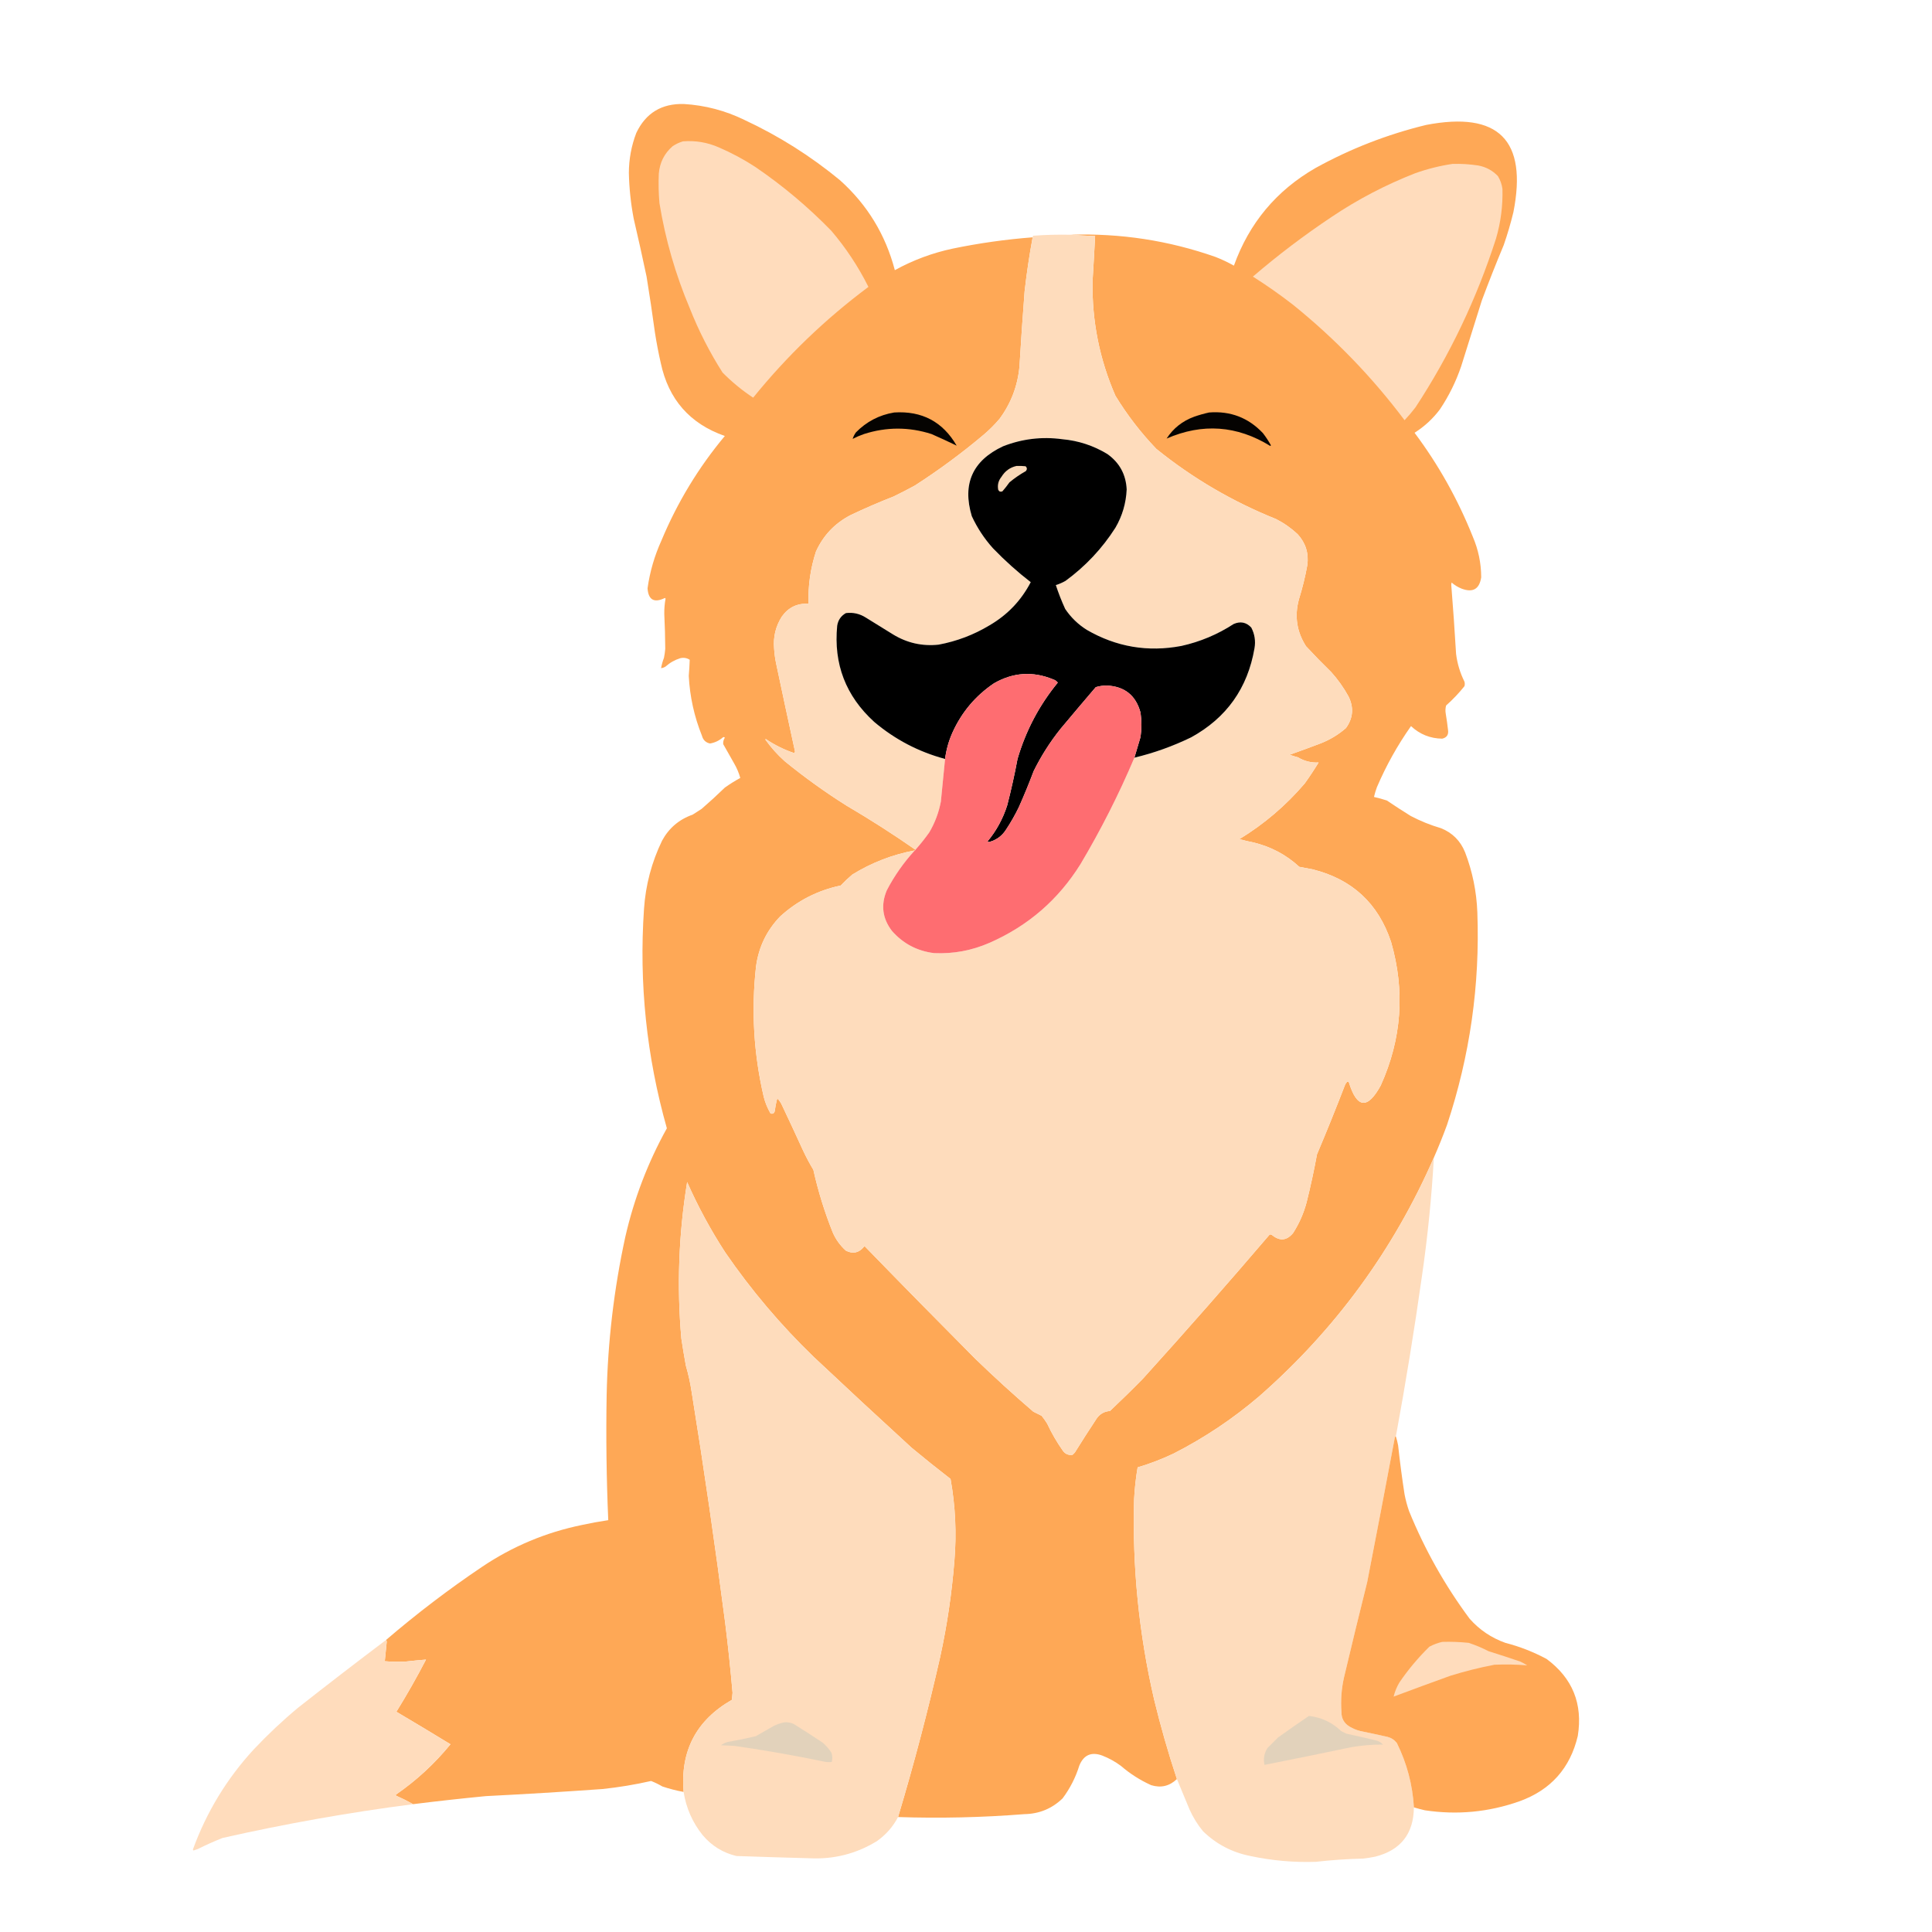 <?xml version="1.0" encoding="UTF-8"?>
<!DOCTYPE svg PUBLIC "-//W3C//DTD SVG 1.1//EN" "http://www.w3.org/Graphics/SVG/1.1/DTD/svg11.dtd">
<svg xmlns="http://www.w3.org/2000/svg" version="1.1" width="3000px" height="3000px" style="shape-rendering:geometricPrecision; text-rendering:geometricPrecision; image-rendering:optimizeQuality; fill-rule:evenodd; clip-rule:evenodd" xmlns:xlink="http://www.w3.org/1999/xlink">
<g><path style="opacity:0.998" fill="#fea856" d="M 1603.5,368.5 C 1598.35,396.349 1594.19,424.349 1591,452.5C 1588,491.48 1585.33,530.48 1583,569.5C 1580.12,599.507 1569.78,626.507 1552,650.5C 1544.5,659.333 1536.33,667.5 1527.5,675C 1493.52,703.648 1457.86,729.981 1420.5,754C 1409.66,759.922 1398.66,765.589 1387.5,771C 1364.82,779.841 1342.48,789.508 1320.5,800C 1296.17,812.667 1278.33,831.501 1267,856.5C 1258.44,882.796 1254.6,909.796 1255.5,937.5C 1237.96,936.521 1224.13,943.188 1214,957.5C 1204.52,972.424 1200.52,988.757 1202,1006.5C 1202.46,1014.24 1203.46,1021.9 1205,1029.5C 1214.67,1075.37 1224.51,1121.21 1234.5,1167C 1234.17,1167.83 1233.83,1168.67 1233.5,1169.5C 1217.63,1164.15 1202.8,1156.82 1189,1147.5C 1188.83,1147.83 1188.67,1148.17 1188.5,1148.5C 1197.2,1160.71 1207.2,1171.88 1218.5,1182C 1249.09,1206.96 1281.09,1229.96 1314.5,1251C 1351.12,1272.48 1386.79,1295.31 1421.5,1319.5C 1421.5,1320.17 1421.17,1320.5 1420.5,1320.5C 1385.76,1327.02 1353.43,1339.52 1323.5,1358C 1317.2,1363.3 1311.2,1368.97 1305.5,1375C 1269.67,1382.58 1238.33,1398.58 1211.5,1423C 1190.61,1444.62 1178.11,1470.45 1174,1500.5C 1166.34,1568.86 1170.34,1636.53 1186,1703.5C 1188.34,1712.52 1191.84,1721.02 1196.5,1729C 1199.8,1730.04 1201.97,1728.88 1203,1725.5C 1203.8,1719.22 1204.97,1713.06 1206.5,1707C 1207.17,1706.33 1207.83,1706.33 1208.5,1707C 1210.12,1709.08 1211.62,1711.25 1213,1713.5C 1224.53,1737.75 1235.86,1762.08 1247,1786.5C 1251.82,1796.82 1257.16,1806.82 1263,1816.5C 1270.37,1849.64 1280.37,1881.97 1293,1913.5C 1297.75,1924.5 1304.58,1934 1313.5,1942C 1324.34,1947.51 1333.68,1945.51 1341.5,1936C 1342.17,1935.33 1342.83,1935.33 1343.5,1936C 1400.19,1994.36 1457.19,2052.36 1514.5,2110C 1543.74,2138.27 1573.74,2165.6 1604.5,2192C 1608.86,2194.23 1613.19,2196.39 1617.5,2198.5C 1620.58,2202.32 1623.41,2206.32 1626,2210.5C 1633.07,2225.65 1641.4,2239.99 1651,2253.5C 1654.79,2258.1 1659.63,2259.93 1665.5,2259C 1666.67,2257.83 1667.83,2256.67 1669,2255.5C 1680.08,2237.66 1691.42,2220 1703,2202.5C 1708.04,2195.4 1714.87,2191.57 1723.5,2191C 1740.97,2174.53 1758.14,2157.7 1775,2140.5C 1841.62,2066.89 1907.12,1992.39 1971.5,1917C 1972.91,1916.68 1974.24,1917.02 1975.5,1918C 1987.44,1927.6 1998.28,1926.43 2008,1914.5C 2017.51,1899.67 2024.51,1883.67 2029,1866.5C 2035.1,1842.03 2040.43,1817.36 2045,1792.5C 2060.25,1756.41 2074.92,1720.07 2089,1683.5C 2089.96,1682.42 2090.79,1681.25 2091.5,1680C 2092.64,1679.25 2093.64,1679.42 2094.5,1680.5C 2107.04,1721.3 2123.54,1722.96 2144,1685.5C 2176.67,1613.11 2182.01,1538.78 2160,1462.5C 2140.15,1402.81 2099.65,1365.31 2038.5,1350C 2031.48,1348.77 2024.48,1347.44 2017.5,1346C 1996.96,1327.06 1972.96,1314.39 1945.5,1308C 1938.42,1306.58 1931.42,1304.92 1924.5,1303C 1962.89,1279.61 1996.73,1250.78 2026,1216.5C 2033.56,1205.94 2040.73,1195.1 2047.5,1184C 2035.94,1184.56 2025.27,1181.9 2015.5,1176C 2011.11,1174.82 2006.78,1173.49 2002.5,1172C 2018.88,1166.21 2035.21,1160.21 2051.5,1154C 2065.72,1148.31 2078.55,1140.48 2090,1130.5C 2101.12,1115.1 2102.46,1098.77 2094,1081.5C 2086.47,1067.78 2077.47,1055.11 2067,1043.5C 2053.64,1030.47 2040.64,1017.14 2028,1003.5C 2013.53,980.902 2009.87,956.569 2017,930.5C 2022.44,913.093 2026.77,895.426 2030,877.5C 2032.43,859.136 2027.43,843.136 2015,829.5C 2004.94,820.11 1993.77,812.277 1981.5,806C 1913.84,778.855 1851.84,742.522 1795.5,697C 1771.31,671.755 1750.14,644.255 1732,614.5C 1707.36,557.961 1695.53,498.794 1696.5,437C 1697.96,413.518 1699.3,390.018 1700.5,366.5C 1687.66,366.137 1675,365.47 1662.5,364.5C 1739.7,361.923 1814.7,373.423 1887.5,399C 1897.32,402.826 1906.82,407.326 1916,412.5C 1939.72,346.459 1981.89,295.959 2042.5,261C 2096.75,231.022 2154.09,208.688 2214.5,194C 2326.89,172.389 2372.06,217.556 2350,329.5C 2345.81,346.737 2340.81,363.737 2335,380.5C 2323.11,408.942 2311.78,437.609 2301,466.5C 2290.34,500.489 2279.67,534.489 2269,568.5C 2260.91,592.343 2249.91,614.676 2236,635.5C 2225.02,650.152 2211.85,662.318 2196.5,672C 2233.63,721.577 2263.79,775.41 2287,833.5C 2295.62,853.653 2299.96,874.653 2300,896.5C 2297.19,914.828 2287.02,920.662 2269.5,914C 2263.75,911.711 2258.58,908.545 2254,904.5C 2253.83,905.667 2253.67,906.833 2253.5,908C 2256.37,943.806 2258.87,979.639 2261,1015.5C 2262.92,1030.58 2267.25,1044.92 2274,1058.5C 2274.67,1060.83 2274.67,1063.17 2274,1065.5C 2265.41,1076.26 2255.91,1086.26 2245.5,1095.5C 2244.34,1099.8 2244.17,1104.13 2245,1108.5C 2246.38,1116.8 2247.55,1125.14 2248.5,1133.5C 2249.57,1140.81 2246.57,1145.31 2239.5,1147C 2220.83,1146.75 2204.66,1140.25 2191,1127.5C 2170.06,1157.16 2152.39,1188.83 2138,1222.5C 2136.19,1227.42 2134.69,1232.42 2133.5,1237.5C 2140.21,1239.01 2146.87,1240.84 2153.5,1243C 2165.66,1251.25 2178,1259.25 2190.5,1267C 2205.54,1274.9 2221.2,1281.23 2237.5,1286C 2255.28,1293.12 2267.78,1305.62 2275,1323.5C 2286.45,1353.42 2292.78,1384.42 2294,1416.5C 2298.21,1529.34 2282.55,1639.34 2247,1746.5C 2240.67,1763.81 2233.83,1780.81 2226.5,1797.5C 2163.72,1941.12 2073.38,2064.62 1955.5,2168C 1914.78,2202.87 1870.45,2232.54 1822.5,2257C 1804.41,2265.64 1785.74,2272.81 1766.5,2278.5C 1763.68,2295.05 1761.85,2311.72 1761,2328.5C 1758.14,2433.2 1768.47,2536.53 1792,2638.5C 1802.1,2680.31 1813.94,2721.65 1827.5,2762.5C 1816.05,2773.49 1802.72,2776.66 1787.5,2772C 1770.37,2764.27 1754.71,2754.27 1740.5,2742C 1731.57,2735.37 1721.91,2730.04 1711.5,2726C 1694.61,2719.86 1682.78,2725.03 1676,2741.5C 1670.2,2760.09 1661.54,2777.09 1650,2792.5C 1633.51,2808.45 1613.68,2816.62 1590.5,2817C 1525.19,2822.17 1459.85,2823.67 1394.5,2821.5C 1419.17,2739.37 1441,2656.37 1460,2572.5C 1470.69,2523.31 1478.02,2473.64 1482,2423.5C 1485.55,2380.88 1483.55,2338.55 1476,2296.5C 1455.56,2280.69 1435.39,2264.53 1415.5,2248C 1364.53,2201.37 1313.87,2154.37 1263.5,2107C 1212.03,2057.23 1166.2,2003.07 1126,1944.5C 1103.51,1909.86 1083.84,1873.53 1067,1835.5C 1053.86,1916.07 1050.86,1997.07 1058,2078.5C 1060.11,2092.52 1062.45,2106.52 1065,2120.5C 1068.92,2133.95 1071.92,2147.62 1074,2161.5C 1093.2,2280.57 1110.53,2399.9 1126,2519.5C 1130.53,2555.77 1134.36,2592.1 1137.5,2628.5C 1137.17,2632.17 1136.83,2635.83 1136.5,2639.5C 1081.19,2671.11 1056.19,2718.77 1061.5,2782.5C 1050.31,2780.45 1039.31,2777.62 1028.5,2774C 1022.87,2770.7 1017.04,2767.86 1011,2765.5C 986.085,2771.15 960.918,2775.32 935.5,2778C 875.207,2782.3 814.874,2785.97 754.5,2789C 716.765,2792.64 679.098,2796.81 641.5,2801.5C 633.148,2796.81 624.481,2792.48 615.5,2788.5C 614.479,2788 614.312,2787.33 615,2786.5C 646.751,2764.59 674.917,2738.59 699.5,2708.5C 671.631,2691.47 643.631,2674.63 615.5,2658C 631.846,2631.65 647.179,2604.65 661.5,2577C 651.195,2577.83 640.862,2578.83 630.5,2580C 619.478,2580.71 608.478,2580.55 597.5,2579.5C 598.499,2569.51 599.499,2559.51 600.5,2549.5C 600.48,2548.27 600.147,2547.27 599.5,2546.5C 646.941,2505.78 696.607,2467.94 748.5,2433C 795.819,2401.18 847.486,2379.51 903.5,2368C 917.094,2365.05 930.76,2362.55 944.5,2360.5C 941.693,2295.86 940.86,2231.2 942,2166.5C 943.699,2083.54 953.365,2001.54 971,1920.5C 984.578,1861.2 1006.08,1805.03 1035.5,1752C 1003.97,1640.53 992.133,1527.03 1000,1411.5C 1002.5,1374.31 1011.83,1338.98 1028,1305.5C 1038.61,1285.9 1054.44,1272.4 1075.5,1265C 1080.17,1262 1084.83,1259 1089.5,1256C 1101.8,1245.37 1113.8,1234.37 1125.5,1223C 1133.26,1217.46 1141.26,1212.46 1149.5,1208C 1147.3,1200.11 1144.14,1192.61 1140,1185.5C 1134.33,1175.5 1128.67,1165.5 1123,1155.5C 1122.68,1151.94 1123.52,1148.6 1125.5,1145.5C 1124.64,1144.42 1123.64,1144.25 1122.5,1145C 1116.74,1150.04 1110.08,1153.21 1102.5,1154.5C 1095.94,1153.11 1091.78,1149.11 1090,1142.5C 1077.99,1112.63 1071.16,1081.63 1069.5,1049.5C 1070.21,1041.15 1070.71,1032.81 1071,1024.5C 1066.56,1021.67 1061.73,1020.84 1056.5,1022C 1047.85,1024.67 1040.18,1029 1033.5,1035C 1031.35,1036.41 1029.02,1037.24 1026.5,1037.5C 1027.49,1032.04 1028.99,1026.7 1031,1021.5C 1031.96,1016.88 1032.62,1012.21 1033,1007.5C 1032.89,989.501 1032.39,971.501 1031.5,953.5C 1031.37,945.408 1032.04,937.408 1033.5,929.5C 1033.17,929.167 1032.83,928.833 1032.5,928.5C 1015.79,936.655 1006.79,931.655 1005.5,913.5C 1009.12,887.814 1016.28,863.148 1027,839.5C 1051.76,780.153 1084.6,725.987 1125.5,677C 1071.16,657.976 1037.99,620.143 1026,563.5C 1022.46,547.939 1019.46,532.273 1017,516.5C 1013.04,487.443 1008.71,458.443 1004,429.5C 997.65,399.432 990.983,369.432 984,339.5C 979.521,316.043 977.021,292.376 976.5,268.5C 976.565,247.11 980.398,226.443 988,206.5C 1002.7,175.525 1027.37,160.525 1062,161.5C 1094.77,163.485 1125.94,171.651 1155.5,186C 1209.39,211.084 1259.05,242.417 1304.5,280C 1346.71,317.903 1375.05,364.403 1389.5,419.5C 1417.83,403.89 1447.83,392.723 1479.5,386C 1520.51,377.541 1561.85,371.708 1603.5,368.5 Z"/></g>
<g><path style="opacity:1" fill="#ffdcbc" d="M 1060.5,219.5 C 1079.99,217.935 1098.65,221.102 1116.5,229C 1136.06,237.444 1154.72,247.444 1172.5,259C 1215.27,288.089 1254.77,321.255 1291,358.5C 1313.64,385.099 1332.81,414.099 1348.5,445.5C 1281.76,495.235 1222.09,552.568 1169.5,617.5C 1152.36,606.201 1136.52,593.201 1122,578.5C 1101.86,546.884 1084.86,513.551 1071,478.5C 1048.84,426.025 1033.17,371.691 1024,315.5C 1022.66,300.186 1022.32,284.853 1023,269.5C 1024.49,252.281 1031.66,238.114 1044.5,227C 1049.54,223.643 1054.88,221.143 1060.5,219.5 Z"/></g>
<g><path style="opacity:1" fill="#ffdcbc" d="M 2255.5,254.5 C 2268.91,254.114 2282.25,254.948 2295.5,257C 2307.49,259.245 2317.66,264.745 2326,273.5C 2329.73,279.685 2332.06,286.351 2333,293.5C 2333.7,319.664 2330.37,345.331 2323,370.5C 2293.07,463.682 2251.4,551.015 2198,632.5C 2192.71,639.46 2187.04,646.127 2181,652.5C 2130.73,585.557 2072.89,525.723 2007.5,473C 1987.53,457.527 1966.86,443.027 1945.5,429.5C 1984.3,396.202 2024.96,365.369 2067.5,337C 2108.18,309.654 2151.52,286.987 2197.5,269C 2216.5,262.251 2235.83,257.417 2255.5,254.5 Z"/></g>
<g><path style="opacity:1" fill="#fedcbc" d="M 1662.5,364.5 C 1675,365.47 1687.66,366.137 1700.5,366.5C 1699.3,390.018 1697.96,413.518 1696.5,437C 1695.53,498.794 1707.36,557.961 1732,614.5C 1750.14,644.255 1771.31,671.755 1795.5,697C 1851.84,742.522 1913.84,778.855 1981.5,806C 1993.77,812.277 2004.94,820.11 2015,829.5C 2027.43,843.136 2032.43,859.136 2030,877.5C 2026.77,895.426 2022.44,913.093 2017,930.5C 2009.87,956.569 2013.53,980.902 2028,1003.5C 2040.64,1017.14 2053.64,1030.47 2067,1043.5C 2077.47,1055.11 2086.47,1067.78 2094,1081.5C 2102.46,1098.77 2101.12,1115.1 2090,1130.5C 2078.55,1140.48 2065.72,1148.31 2051.5,1154C 2035.21,1160.21 2018.88,1166.21 2002.5,1172C 2006.78,1173.49 2011.11,1174.82 2015.5,1176C 2025.27,1181.9 2035.94,1184.56 2047.5,1184C 2040.73,1195.1 2033.56,1205.94 2026,1216.5C 1996.73,1250.78 1962.89,1279.61 1924.5,1303C 1931.42,1304.92 1938.42,1306.58 1945.5,1308C 1972.96,1314.39 1996.96,1327.06 2017.5,1346C 2024.48,1347.44 2031.48,1348.77 2038.5,1350C 2099.65,1365.31 2140.15,1402.81 2160,1462.5C 2182.01,1538.78 2176.67,1613.11 2144,1685.5C 2123.54,1722.96 2107.04,1721.3 2094.5,1680.5C 2093.64,1679.42 2092.64,1679.25 2091.5,1680C 2090.79,1681.25 2089.96,1682.42 2089,1683.5C 2074.92,1720.07 2060.25,1756.41 2045,1792.5C 2040.43,1817.36 2035.1,1842.03 2029,1866.5C 2024.51,1883.67 2017.51,1899.67 2008,1914.5C 1998.28,1926.43 1987.44,1927.6 1975.5,1918C 1974.24,1917.02 1972.91,1916.68 1971.5,1917C 1907.12,1992.39 1841.62,2066.89 1775,2140.5C 1758.14,2157.7 1740.97,2174.53 1723.5,2191C 1714.87,2191.57 1708.04,2195.4 1703,2202.5C 1691.42,2220 1680.08,2237.66 1669,2255.5C 1667.83,2256.67 1666.67,2257.83 1665.5,2259C 1659.63,2259.93 1654.79,2258.1 1651,2253.5C 1641.4,2239.99 1633.07,2225.65 1626,2210.5C 1623.41,2206.32 1620.58,2202.32 1617.5,2198.5C 1613.19,2196.39 1608.86,2194.23 1604.5,2192C 1573.74,2165.6 1543.74,2138.27 1514.5,2110C 1457.19,2052.36 1400.19,1994.36 1343.5,1936C 1342.83,1935.33 1342.17,1935.33 1341.5,1936C 1333.68,1945.51 1324.34,1947.51 1313.5,1942C 1304.58,1934 1297.75,1924.5 1293,1913.5C 1280.37,1881.97 1270.37,1849.64 1263,1816.5C 1257.16,1806.82 1251.82,1796.82 1247,1786.5C 1235.86,1762.08 1224.53,1737.75 1213,1713.5C 1211.62,1711.25 1210.12,1709.08 1208.5,1707C 1207.83,1706.33 1207.17,1706.33 1206.5,1707C 1204.97,1713.06 1203.8,1719.22 1203,1725.5C 1201.97,1728.88 1199.8,1730.04 1196.5,1729C 1191.84,1721.02 1188.34,1712.52 1186,1703.5C 1170.34,1636.53 1166.34,1568.86 1174,1500.5C 1178.11,1470.45 1190.61,1444.62 1211.5,1423C 1238.33,1398.58 1269.67,1382.58 1305.5,1375C 1311.2,1368.97 1317.2,1363.3 1323.5,1358C 1353.43,1339.52 1385.76,1327.02 1420.5,1320.5C 1403.3,1339.21 1388.8,1359.88 1377,1382.5C 1367.51,1405.13 1370.18,1426.13 1385,1445.5C 1402.39,1465.28 1424.22,1476.78 1450.5,1480C 1480.46,1481.34 1509.12,1476.01 1536.5,1464C 1596.36,1437.81 1643.52,1396.98 1678,1341.5C 1709.57,1288.37 1737.4,1233.37 1761.5,1176.5C 1791.68,1169.29 1821.01,1158.79 1849.5,1145C 1904.54,1114.79 1937.37,1068.63 1948,1006.5C 1949.91,995.201 1948.24,984.534 1943,974.5C 1935.22,966.148 1926.05,964.315 1915.5,969C 1890.57,985.2 1863.57,996.533 1834.5,1003C 1782.32,1012.91 1733.32,1004.58 1687.5,978C 1674.04,969.545 1662.88,958.712 1654,945.5C 1648.47,933.407 1643.64,921.074 1639.5,908.5C 1644.7,906.902 1649.7,904.735 1654.5,902C 1685.55,879.288 1711.38,851.788 1732,819.5C 1742.73,801.089 1748.56,781.256 1749.5,760C 1748.39,736.787 1738.39,718.453 1719.5,705C 1698.01,691.948 1674.68,684.282 1649.5,682C 1617.84,677.715 1587.17,681.381 1557.5,693C 1510.15,715.195 1493.99,751.362 1509,801.5C 1517.5,819.848 1528.5,836.514 1542,851.5C 1560.31,870.482 1579.81,887.982 1600.5,904C 1585.65,932.513 1564.32,954.846 1536.5,971C 1511.99,985.756 1485.65,995.756 1457.5,1001C 1432.05,1003.74 1408.38,998.407 1386.5,985C 1372.5,976.333 1358.5,967.667 1344.5,959C 1334.98,952.933 1324.64,950.6 1313.5,952C 1305.91,956.27 1301.41,962.77 1300,971.5C 1294.16,1030.98 1313.33,1080.82 1357.5,1121C 1389.72,1148.28 1426.39,1167.45 1467.5,1178.5C 1465.36,1200.49 1463.2,1222.49 1461,1244.5C 1457.79,1261.57 1451.79,1277.57 1443,1292.5C 1436.29,1301.93 1429.13,1310.93 1421.5,1319.5C 1386.79,1295.31 1351.12,1272.48 1314.5,1251C 1281.09,1229.96 1249.09,1206.96 1218.5,1182C 1207.2,1171.88 1197.2,1160.71 1188.5,1148.5C 1188.67,1148.17 1188.83,1147.83 1189,1147.5C 1202.8,1156.82 1217.63,1164.15 1233.5,1169.5C 1233.83,1168.67 1234.17,1167.83 1234.5,1167C 1224.51,1121.21 1214.67,1075.37 1205,1029.5C 1203.46,1021.9 1202.46,1014.24 1202,1006.5C 1200.52,988.757 1204.52,972.424 1214,957.5C 1224.13,943.188 1237.96,936.521 1255.5,937.5C 1254.6,909.796 1258.44,882.796 1267,856.5C 1278.33,831.501 1296.17,812.667 1320.5,800C 1342.48,789.508 1364.82,779.841 1387.5,771C 1398.66,765.589 1409.66,759.922 1420.5,754C 1457.86,729.981 1493.52,703.648 1527.5,675C 1536.33,667.5 1544.5,659.333 1552,650.5C 1569.78,626.507 1580.12,599.507 1583,569.5C 1585.33,530.48 1588,491.48 1591,452.5C 1594.19,424.349 1598.35,396.349 1603.5,368.5C 1603.41,367.504 1603.75,366.671 1604.5,366C 1623.8,364.592 1643.13,364.092 1662.5,364.5 Z"/></g>
<g><path style="opacity:1" fill="#050301" d="M 1388.5,640.5 C 1431.65,637.737 1463.98,654.904 1485.5,692C 1472.76,685.804 1459.76,679.804 1446.5,674C 1411.56,662.766 1376.56,662.766 1341.5,674C 1335.48,676.096 1329.64,678.596 1324,681.5C 1325.07,678.034 1326.73,674.701 1329,671.5C 1345.49,654.673 1365.32,644.34 1388.5,640.5 Z"/></g>
<g><path style="opacity:1" fill="#050301" d="M 1877.5,640.5 C 1910.55,637.9 1938.38,648.567 1961,672.5C 1965.66,678.491 1969.83,684.824 1973.5,691.5C 1973.17,691.833 1972.83,692.167 1972.5,692.5C 1920.79,660.63 1867.12,656.797 1811.5,681C 1821.92,664.934 1836.25,653.601 1854.5,647C 1862.16,644.338 1869.83,642.172 1877.5,640.5 Z"/></g>
<g><path style="opacity:1" fill="#000000" d="M 1761.5,1176.5 C 1764.76,1165.89 1767.92,1155.23 1771,1144.5C 1772.86,1131.82 1772.86,1119.15 1771,1106.5C 1763.76,1079.77 1746.26,1065.77 1718.5,1064.5C 1712.71,1064.49 1707.04,1065.32 1701.5,1067C 1683.21,1088.41 1665.05,1109.91 1647,1131.5C 1630.63,1151.89 1616.63,1173.89 1605,1197.5C 1597.89,1216.39 1590.22,1235.06 1582,1253.5C 1576.09,1265.66 1569.43,1277.32 1562,1288.5C 1556.08,1297.7 1547.91,1303.87 1537.5,1307C 1536.06,1307.78 1534.72,1307.61 1533.5,1306.5C 1547.25,1289.88 1557.41,1271.22 1564,1250.5C 1570.15,1226.71 1575.48,1202.71 1580,1178.5C 1592.89,1134.55 1613.72,1095.05 1642.5,1060C 1640.79,1057.63 1638.46,1055.96 1635.5,1055C 1603.86,1041.96 1573.2,1043.96 1543.5,1061C 1514.78,1080.39 1493.28,1105.89 1479,1137.5C 1473.14,1150.6 1469.31,1164.27 1467.5,1178.5C 1426.39,1167.45 1389.72,1148.28 1357.5,1121C 1313.33,1080.82 1294.16,1030.98 1300,971.5C 1301.41,962.77 1305.91,956.27 1313.5,952C 1324.64,950.6 1334.98,952.933 1344.5,959C 1358.5,967.667 1372.5,976.333 1386.5,985C 1408.38,998.407 1432.05,1003.74 1457.5,1001C 1485.65,995.756 1511.99,985.756 1536.5,971C 1564.32,954.846 1585.65,932.513 1600.5,904C 1579.81,887.982 1560.31,870.482 1542,851.5C 1528.5,836.514 1517.5,819.848 1509,801.5C 1493.99,751.362 1510.15,715.195 1557.5,693C 1587.17,681.381 1617.84,677.715 1649.5,682C 1674.68,684.282 1698.01,691.948 1719.5,705C 1738.39,718.453 1748.39,736.787 1749.5,760C 1748.56,781.256 1742.73,801.089 1732,819.5C 1711.38,851.788 1685.55,879.288 1654.5,902C 1649.7,904.735 1644.7,906.902 1639.5,908.5C 1643.64,921.074 1648.47,933.407 1654,945.5C 1662.88,958.712 1674.04,969.545 1687.5,978C 1733.32,1004.58 1782.32,1012.91 1834.5,1003C 1863.57,996.533 1890.57,985.2 1915.5,969C 1926.05,964.315 1935.22,966.148 1943,974.5C 1948.24,984.534 1949.91,995.201 1948,1006.5C 1937.37,1068.63 1904.54,1114.79 1849.5,1145C 1821.01,1158.79 1791.68,1169.29 1761.5,1176.5 Z"/></g>
<g><path style="opacity:1" fill="#f9d8b8" d="M 1578.5,723.5 C 1583.18,723.334 1587.85,723.501 1592.5,724C 1594.98,726.284 1595.15,728.784 1593,731.5C 1583.95,736.552 1575.45,742.386 1567.5,749C 1564.07,753.848 1560.41,758.515 1556.5,763C 1553.47,764.14 1551.31,763.306 1550,760.5C 1548.59,753.058 1550.26,746.391 1555,740.5C 1560.56,731.41 1568.39,725.743 1578.5,723.5 Z"/></g>
<g><path style="opacity:1" fill="#fe6d71" d="M 1761.5,1176.5 C 1737.4,1233.37 1709.57,1288.37 1678,1341.5C 1643.52,1396.98 1596.36,1437.81 1536.5,1464C 1509.12,1476.01 1480.46,1481.34 1450.5,1480C 1424.22,1476.78 1402.39,1465.28 1385,1445.5C 1370.18,1426.13 1367.51,1405.13 1377,1382.5C 1388.8,1359.88 1403.3,1339.21 1420.5,1320.5C 1421.17,1320.5 1421.5,1320.17 1421.5,1319.5C 1429.13,1310.93 1436.29,1301.93 1443,1292.5C 1451.79,1277.57 1457.79,1261.57 1461,1244.5C 1463.2,1222.49 1465.36,1200.49 1467.5,1178.5C 1469.31,1164.27 1473.14,1150.6 1479,1137.5C 1493.28,1105.89 1514.78,1080.39 1543.5,1061C 1573.2,1043.96 1603.86,1041.96 1635.5,1055C 1638.46,1055.96 1640.79,1057.63 1642.5,1060C 1613.72,1095.05 1592.89,1134.55 1580,1178.5C 1575.48,1202.71 1570.15,1226.71 1564,1250.5C 1557.41,1271.22 1547.25,1289.88 1533.5,1306.5C 1534.72,1307.61 1536.06,1307.78 1537.5,1307C 1547.91,1303.87 1556.08,1297.7 1562,1288.5C 1569.43,1277.32 1576.09,1265.66 1582,1253.5C 1590.22,1235.06 1597.89,1216.39 1605,1197.5C 1616.63,1173.89 1630.63,1151.89 1647,1131.5C 1665.05,1109.91 1683.21,1088.41 1701.5,1067C 1707.04,1065.32 1712.71,1064.49 1718.5,1064.5C 1746.26,1065.77 1763.76,1079.77 1771,1106.5C 1772.86,1119.15 1772.86,1131.82 1771,1144.5C 1767.92,1155.23 1764.76,1165.89 1761.5,1176.5 Z"/></g>
<g><path style="opacity:0.999" fill="#fedcbc" d="M 2226.5,1797.5 C 2223.04,1859.1 2216.87,1920.43 2208,1981.5C 2196.23,2064.8 2182.73,2147.8 2167.5,2230.5C 2166.88,2230.61 2166.38,2230.94 2166,2231.5C 2151.92,2306.55 2137.59,2381.55 2123,2456.5C 2110.69,2505.74 2098.69,2555.08 2087,2604.5C 2082.96,2622.3 2081.63,2640.3 2083,2658.5C 2082.94,2668.42 2087.11,2675.92 2095.5,2681C 2100.85,2684.18 2106.52,2686.51 2112.5,2688C 2126.55,2690.88 2140.55,2693.88 2154.5,2697C 2160.41,2698.54 2165.24,2701.7 2169,2706.5C 2184.61,2738.07 2193.45,2771.41 2195.5,2806.5C 2195.06,2847.43 2175.06,2872.93 2135.5,2883C 2129.22,2884.32 2122.88,2885.32 2116.5,2886C 2092.09,2886.6 2067.76,2888.26 2043.5,2891C 2009.14,2892.18 1975.14,2889.18 1941.5,2882C 1913.06,2876.37 1888.56,2863.53 1868,2843.5C 1859.5,2833.17 1852.5,2821.84 1847,2809.5C 1840.38,2793.77 1833.88,2778.11 1827.5,2762.5C 1813.94,2721.65 1802.1,2680.31 1792,2638.5C 1768.47,2536.53 1758.14,2433.2 1761,2328.5C 1761.85,2311.72 1763.68,2295.05 1766.5,2278.5C 1785.74,2272.81 1804.41,2265.64 1822.5,2257C 1870.45,2232.54 1914.78,2202.87 1955.5,2168C 2073.38,2064.62 2163.72,1941.12 2226.5,1797.5 Z"/></g>
<g><path style="opacity:0.999" fill="#fedcbc" d="M 1394.5,2821.5 C 1386.59,2836.58 1375.59,2849.08 1361.5,2859C 1329.64,2878.47 1294.97,2887.3 1257.5,2885.5C 1219.48,2884.5 1181.48,2883.33 1143.5,2882C 1122.45,2876.95 1104.95,2866.12 1091,2849.5C 1075.27,2829.84 1065.44,2807.5 1061.5,2782.5C 1056.19,2718.77 1081.19,2671.11 1136.5,2639.5C 1136.83,2635.83 1137.17,2632.17 1137.5,2628.5C 1134.36,2592.1 1130.53,2555.77 1126,2519.5C 1110.53,2399.9 1093.2,2280.57 1074,2161.5C 1071.92,2147.62 1068.92,2133.95 1065,2120.5C 1062.45,2106.52 1060.11,2092.52 1058,2078.5C 1050.86,1997.07 1053.86,1916.07 1067,1835.5C 1083.84,1873.53 1103.51,1909.86 1126,1944.5C 1166.2,2003.07 1212.03,2057.23 1263.5,2107C 1313.87,2154.37 1364.53,2201.37 1415.5,2248C 1435.39,2264.53 1455.56,2280.69 1476,2296.5C 1483.55,2338.55 1485.55,2380.88 1482,2423.5C 1478.02,2473.64 1470.69,2523.31 1460,2572.5C 1441,2656.37 1419.17,2739.37 1394.5,2821.5 Z"/></g>
<g><path style="opacity:0.997" fill="#ffa856" d="M 2167.5,2230.5 C 2168.98,2235.07 2170.14,2239.74 2171,2244.5C 2173.75,2269.91 2177.08,2295.25 2181,2320.5C 2182.72,2329.33 2185.06,2338 2188,2346.5C 2212.41,2406.35 2243.74,2462.01 2282,2513.5C 2297.26,2530.76 2315.76,2543.26 2337.5,2551C 2359.86,2556.78 2381.19,2565.12 2401.5,2576C 2441.81,2605.81 2457.97,2645.65 2450,2695.5C 2438.18,2745.63 2408.01,2779.46 2359.5,2797C 2311.66,2813.91 2262.66,2818.57 2212.5,2811C 2206.76,2809.65 2201.09,2808.15 2195.5,2806.5C 2193.45,2771.41 2184.61,2738.07 2169,2706.5C 2165.24,2701.7 2160.41,2698.54 2154.5,2697C 2140.55,2693.88 2126.55,2690.88 2112.5,2688C 2106.52,2686.51 2100.85,2684.18 2095.5,2681C 2087.11,2675.92 2082.94,2668.42 2083,2658.5C 2081.63,2640.3 2082.96,2622.3 2087,2604.5C 2098.69,2555.08 2110.69,2505.74 2123,2456.5C 2137.59,2381.55 2151.92,2306.55 2166,2231.5C 2166.38,2230.94 2166.88,2230.61 2167.5,2230.5 Z"/></g>
<g><path style="opacity:0.997" fill="#ffdcbc" d="M 599.5,2546.5 C 600.147,2547.27 600.48,2548.27 600.5,2549.5C 599.499,2559.51 598.499,2569.51 597.5,2579.5C 608.478,2580.55 619.478,2580.71 630.5,2580C 640.862,2578.83 651.195,2577.83 661.5,2577C 647.179,2604.65 631.846,2631.65 615.5,2658C 643.631,2674.63 671.631,2691.47 699.5,2708.5C 674.917,2738.59 646.751,2764.59 615,2786.5C 614.312,2787.33 614.479,2788 615.5,2788.5C 624.481,2792.48 633.148,2796.81 641.5,2801.5C 542.015,2814.36 443.348,2831.86 345.5,2854C 332.627,2859.1 319.961,2864.77 307.5,2871C 305.129,2871.73 302.795,2872.57 300.5,2873.5C 300.167,2873 299.833,2872.5 299.5,2872C 320.717,2813.7 352.217,2761.87 394,2716.5C 415.626,2693.54 438.459,2672.04 462.5,2652C 507.836,2616.34 553.503,2581.17 599.5,2546.5 Z"/></g>
<g><path style="opacity:1" fill="#ffdcbc" d="M 2239.5,2549.5 C 2253.22,2549.09 2266.88,2549.59 2280.5,2551C 2291.17,2554.5 2301.5,2558.83 2311.5,2564C 2327.91,2569.14 2344.24,2574.47 2360.5,2580C 2364.33,2581.75 2367.99,2583.75 2371.5,2586C 2354.56,2584.56 2337.56,2584.23 2320.5,2585C 2297.52,2589.41 2274.86,2595.08 2252.5,2602C 2222.91,2612.64 2193.41,2623.47 2164,2634.5C 2165.83,2626.82 2168.83,2619.49 2173,2612.5C 2186.62,2592.54 2202.12,2574.04 2219.5,2557C 2225.91,2553.57 2232.57,2551.07 2239.5,2549.5 Z"/></g>
<g><path style="opacity:1" fill="#e2d2bb" d="M 2032.5,2664.5 C 2051.81,2666.65 2068.48,2674.49 2082.5,2688C 2085.17,2689.33 2087.83,2690.67 2090.5,2692C 2106.58,2695.47 2122.58,2699.14 2138.5,2703C 2142.02,2704.26 2145.02,2706.26 2147.5,2709C 2131.02,2708.84 2114.68,2710.17 2098.5,2713C 2053.52,2722.4 2008.52,2731.57 1963.5,2740.5C 1961.45,2731.23 1962.95,2722.56 1968,2714.5C 1973.5,2709 1979,2703.5 1984.5,2698C 2000.4,2686.58 2016.4,2675.41 2032.5,2664.5 Z"/></g>
<g><path style="opacity:1" fill="#e2d2bb" d="M 1217.5,2674.5 C 1222.78,2673.93 1227.78,2674.76 1232.5,2677C 1247.67,2686.42 1262.67,2696.08 1277.5,2706C 1282.75,2710.58 1287.25,2715.74 1291,2721.5C 1292.68,2726.33 1292.85,2731.16 1291.5,2736C 1286.79,2736.5 1282.13,2736.16 1277.5,2735C 1232.09,2725.58 1186.42,2717.58 1140.5,2711C 1133.5,2710.67 1126.5,2710.33 1119.5,2710C 1122.55,2707.81 1125.89,2706.14 1129.5,2705C 1144.26,2702.46 1158.93,2699.46 1173.5,2696C 1182.81,2690.7 1192.15,2685.37 1201.5,2680C 1206.72,2677.43 1212.05,2675.6 1217.5,2674.5 Z"/></g>
</svg>

